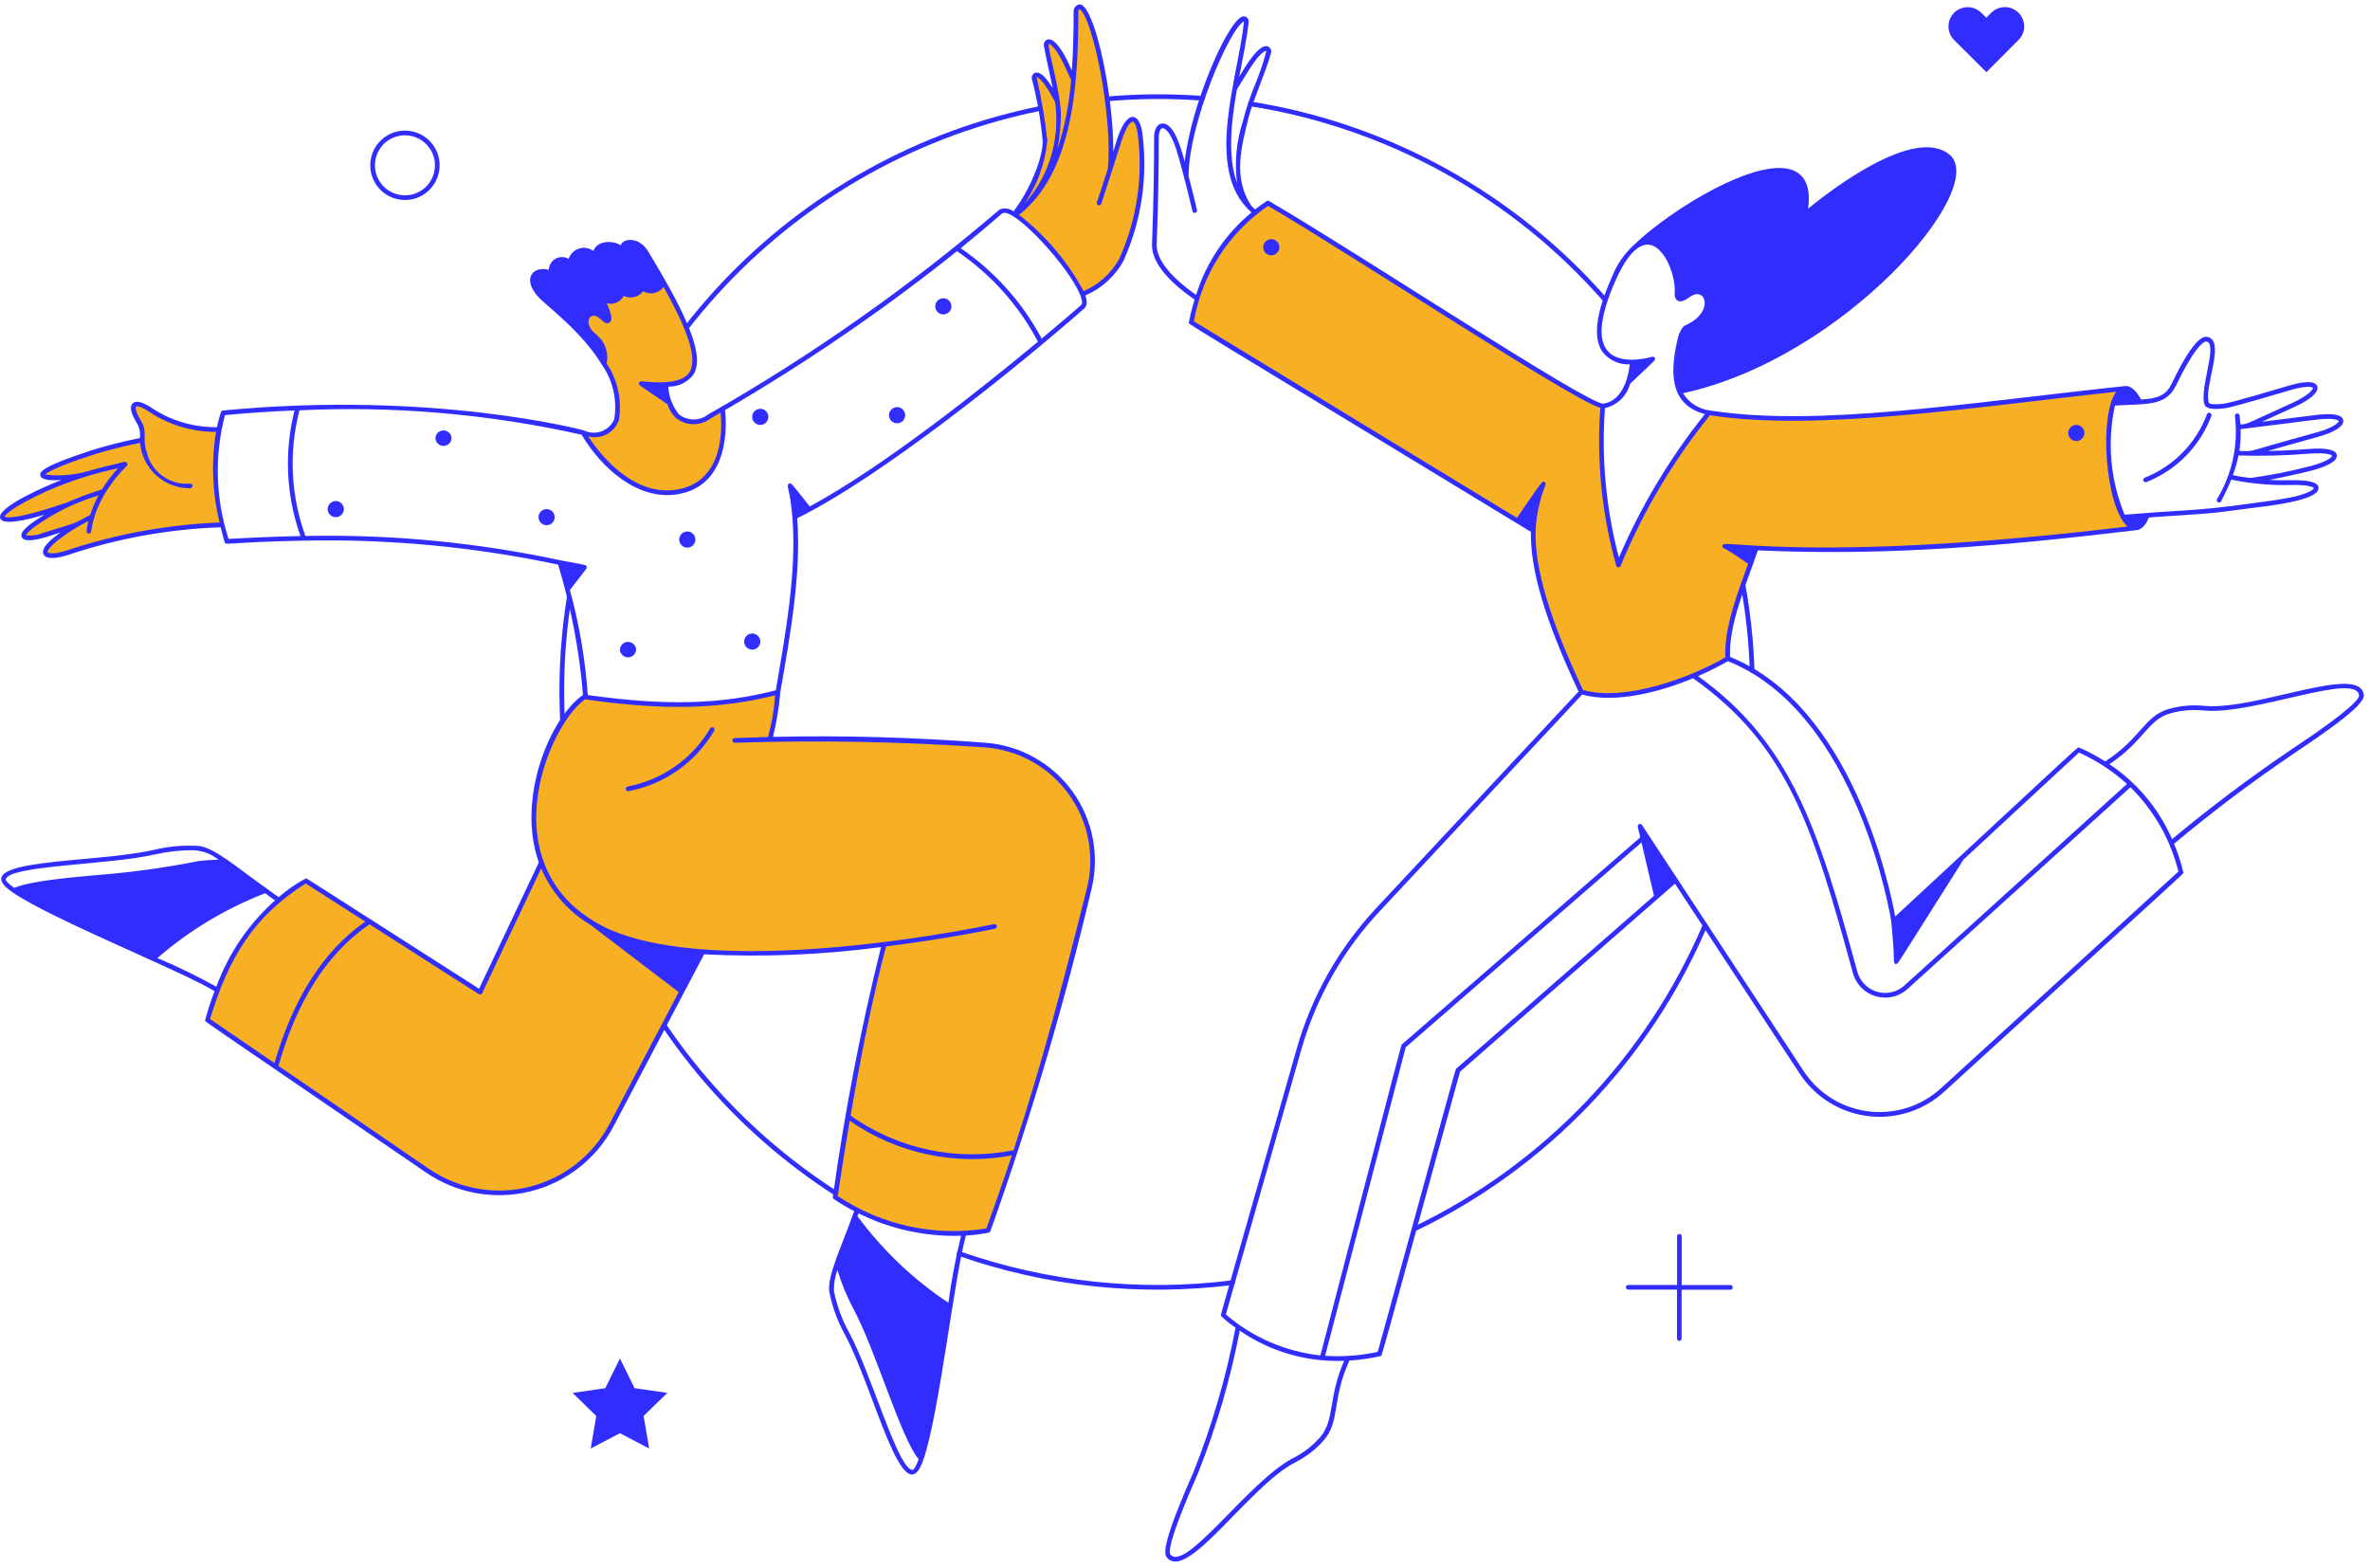<svg width="381" height="252" viewBox="0 0 381 252" fill="none" xmlns="http://www.w3.org/2000/svg">
<g clip-path="url(#clip0_412_2)">
<path d="M154.066 201.882C153.972 201.849 153.895 201.78 153.852 201.69C153.809 201.6 153.803 201.496 153.836 201.402C153.869 201.308 153.938 201.231 154.028 201.188C154.118 201.144 154.222 201.139 154.316 201.172C168.352 206.086 183.335 207.678 198.09 205.822C198.188 205.811 198.286 205.84 198.364 205.901C198.441 205.962 198.492 206.051 198.504 206.149C198.516 206.247 198.49 206.345 198.43 206.424C198.37 206.502 198.282 206.554 198.184 206.568C183.314 208.438 168.212 206.834 154.066 201.882Z" fill="#312DFF"/>
<path d="M227.2 197.238C248.113 187.219 264.664 169.93 273.76 148.6C273.799 148.508 273.873 148.436 273.966 148.399C274.059 148.361 274.162 148.363 274.254 148.402C274.346 148.441 274.418 148.515 274.455 148.608C274.493 148.701 274.491 148.804 274.452 148.896C265.285 170.394 248.605 187.82 227.528 197.918C227.438 197.961 227.334 197.967 227.24 197.934C227.145 197.901 227.068 197.832 227.024 197.742C226.981 197.652 226.975 197.548 227.008 197.453C227.041 197.359 227.11 197.281 227.2 197.238Z" fill="#312DFF"/>
<path d="M281.686 108.152C281.587 108.153 281.492 108.115 281.421 108.047C281.349 107.979 281.307 107.887 281.302 107.788C280.86 94.594 277.653 81.639 271.888 69.762C271.866 69.718 271.854 69.669 271.851 69.62C271.848 69.57 271.855 69.521 271.871 69.474C271.888 69.428 271.913 69.385 271.946 69.348C271.979 69.311 272.018 69.281 272.063 69.259C272.153 69.216 272.256 69.21 272.351 69.242C272.397 69.259 272.44 69.284 272.477 69.317C272.514 69.35 272.544 69.389 272.566 69.434C278.376 81.405 281.609 94.463 282.054 107.762C282.057 107.862 282.019 107.96 281.95 108.033C281.881 108.106 281.786 108.149 281.686 108.152Z" fill="#312DFF"/>
<path d="M257.788 48.47C243.1 31.677 222.988 20.566 200.954 17.07C200.855 17.054 200.767 17 200.708 16.92C200.649 16.839 200.625 16.738 200.64 16.64C200.655 16.541 200.709 16.453 200.79 16.394C200.871 16.335 200.971 16.31 201.07 16.326C223.281 19.852 243.551 31.056 258.354 47.986C258.403 48.062 258.422 48.154 258.409 48.243C258.396 48.333 258.35 48.415 258.281 48.474C258.213 48.533 258.125 48.565 258.034 48.564C257.943 48.563 257.856 48.53 257.788 48.47Z" fill="#312DFF"/>
<path d="M97.662 73.4C105.603 54.993 119.082 39.519 136.225 29.129C153.369 18.738 173.324 13.949 193.316 15.426C193.415 15.434 193.508 15.481 193.573 15.556C193.637 15.632 193.67 15.731 193.662 15.83C193.654 15.93 193.607 16.022 193.532 16.087C193.456 16.152 193.357 16.184 193.258 16.176C173.423 14.715 153.627 19.469 136.618 29.777C119.61 40.086 106.236 55.437 98.354 73.696C98.315 73.788 98.241 73.86 98.148 73.897C98.055 73.934 97.952 73.933 97.86 73.894C97.768 73.855 97.696 73.781 97.659 73.688C97.621 73.595 97.623 73.492 97.662 73.4Z" fill="#312DFF"/>
<path d="M134.236 192.2C118.482 182.087 106.015 167.603 98.359 150.518C90.704 133.434 88.192 114.489 91.13 96C91.146 95.901 91.201 95.813 91.281 95.754C91.362 95.696 91.463 95.672 91.562 95.688C91.661 95.704 91.749 95.758 91.808 95.839C91.866 95.92 91.89 96.021 91.874 96.12C88.96 114.463 91.453 133.258 99.049 150.206C106.644 167.155 119.013 181.524 134.644 191.556C134.73 191.61 134.79 191.696 134.812 191.794C134.834 191.893 134.816 191.997 134.762 192.082C134.708 192.167 134.622 192.228 134.524 192.25C134.425 192.272 134.322 192.254 134.236 192.2Z" fill="#312DFF"/>
<path d="M343.318 84.856C320.47 87.636 299.546 89.294 277.286 87.808C278.744 88.6 280.148 89.489 281.486 90.47C279.736 95.336 277.434 101.14 277.752 105.87C270.206 110.224 260.314 113.042 254.228 111.23C247.99 98.006 246.344 90.444 246.488 85.29C246.578 82.721 247.123 80.189 248.098 77.81L243.96 83.752L191.502 51.83C192.147 47.963 193.573 44.268 195.693 40.97C197.812 37.672 200.581 34.84 203.83 32.646C218.82 41.4 254.388 65 257.664 65.264C257 73.867 257.851 82.521 260.178 90.83C263.822 82.009 268.723 73.762 274.728 66.344C292.296 69.082 316.766 65.09 341.65 62.434C338.224 62.71 338.01 77.246 341.34 83.134C341.956 84.226 342.64 84.856 343.318 84.856Z" fill="#F7AF24"/>
<path d="M158.4 119.782C146.867 118.888 135.296 118.577 123.732 118.85C124.449 116.386 124.878 113.848 125.01 111.286C115.5 113.75 106.322 113.794 94.122 112.064C94.122 112.008 94.122 111.956 94.122 111.902C88.444 115.642 83.42 128.302 87.082 138.54L77.178 159.492L49.13 141.578C40.674 146.876 36.42 153.6 33.33 163.968L68.708 188.2C71.082 189.826 73.774 190.932 76.606 191.445C79.438 191.958 82.347 191.866 85.141 191.175C87.935 190.485 90.551 189.211 92.818 187.437C95.085 185.664 96.951 183.431 98.294 180.886L109.61 159.396L96.21 148.978C107.476 155.098 129.344 153.402 142.144 151.818C138.785 165.211 136.156 178.777 134.268 192.456C141.481 197.322 150.285 199.239 158.868 197.812C165.275 179.833 170.692 161.516 175.092 142.944C175.756 140.306 175.835 137.556 175.324 134.884C174.814 132.213 173.725 129.686 172.135 127.479C170.545 125.273 168.492 123.441 166.119 122.111C163.747 120.781 161.112 119.986 158.4 119.782Z" fill="#F7AF24"/>
<path d="M180.302 41.7C178.916 44.239 176.692 46.218 174.01 47.3C171.389 42.23 167.632 37.834 163.03 34.458C165.644 31.266 168.112 25.562 168 22.6C167.703 19.243 167.123 15.917 166.268 12.658C166.116 11.94 167.068 11.044 169.3 15.02C169.472 15.33 169.624 15.62 169.992 16.284C169.57 13.36 168.58 9.628 168.202 7.334C168.078 6.564 169.142 5.66 171.302 10.01C171.594 10.586 171.936 11.41 172.592 12.81C172.956 8.77 172.97 4.89 172.98 1.714C172.98 1.386 173.47 0.93 173.744 1.114C176.128 2.652 179.316 18.888 178.472 27.228C178.926 25.828 179.394 24.334 179.794 23C181.17 18.4 182.73 18.142 183.234 21.16C184.224 28.146 183.207 35.27 180.302 41.7Z" fill="#F7AF24"/>
<path d="M108.954 79.064C99.9 80.616 93.742 69.55 93.742 69.55C94.229 69.786 94.759 69.919 95.299 69.942C95.84 69.964 96.379 69.874 96.883 69.679C97.388 69.484 97.846 69.187 98.231 68.806C98.615 68.426 98.917 67.97 99.118 67.468C99.633 64.322 98.916 61.099 97.118 58.468C97.31 57.711 97.29 56.915 97.061 56.168C96.832 55.422 96.403 54.752 95.82 54.232C92.694 51.902 94.82 49.078 96.8 51.012C98.554 52.726 98 50.212 96.742 47.994C97.002 48.215 97.314 48.368 97.649 48.439C97.983 48.509 98.33 48.495 98.658 48.397C98.986 48.298 99.283 48.12 99.524 47.878C99.765 47.635 99.942 47.336 100.038 47.008C100.284 47.201 100.571 47.338 100.876 47.407C101.182 47.477 101.499 47.478 101.805 47.41C102.111 47.343 102.398 47.209 102.646 47.017C102.893 46.825 103.096 46.581 103.238 46.302C104.638 47.27 106.504 46.666 106.598 45.2C114.764 59.576 112.744 62.672 103.102 61.662L107.636 64.748C107.863 65.55 108.294 66.279 108.886 66.866C109.619 67.462 110.532 67.792 111.477 67.801C112.422 67.81 113.342 67.498 114.086 66.916L116.15 65.716C116.15 65.716 118 77.512 108.954 79.064Z" fill="#F7AF24"/>
<path d="M35.18 69.042C31.171 69.135 27.232 67.975 23.914 65.722C21.278 64.108 20.714 65.21 22.348 67.876C22.828 68.749 23.007 69.757 22.856 70.742C20.206 71.263 17.583 71.919 15 72.708C0.704 77.308 8.752 77.26 13.246 76.398C11.239 77.009 9.274 77.75 7.362 78.614C-3.016 83.342 -1.688 85.45 10.362 81.306C8.813 82.119 7.312 83.022 5.868 84.01C2.372 86.39 3.69 87.046 7.166 85.98C8.926 85.444 10.892 84.836 12.33 84.36C11.341 84.92 10.392 85.546 9.488 86.234C5.536 89.22 7.43 89.984 11 88.8C19.22 86.068 30.522 84.118 35.778 84.4C34.472 79.384 34.268 74.144 35.18 69.042Z" fill="#F7AF24"/>
<path d="M319.33 11.6L314.146 6.44C313.858 6.153 313.629 5.813 313.473 5.438C313.316 5.062 313.236 4.66 313.235 4.254C313.234 3.848 313.313 3.445 313.467 3.069C313.622 2.694 313.849 2.352 314.136 2.064C314.423 1.776 314.763 1.547 315.138 1.391C315.513 1.234 315.915 1.154 316.322 1.153C316.728 1.152 317.131 1.231 317.507 1.385C317.882 1.54 318.224 1.767 318.512 2.054L319.312 2.854L320.112 2.054C320.399 1.766 320.739 1.537 321.114 1.381C321.489 1.224 321.892 1.144 322.298 1.143C322.704 1.142 323.107 1.221 323.483 1.375C323.858 1.53 324.2 1.757 324.488 2.044C324.776 2.331 325.005 2.671 325.161 3.046C325.317 3.421 325.398 3.823 325.399 4.23C325.4 4.636 325.321 5.039 325.166 5.414C325.012 5.79 324.785 6.132 324.498 6.42L319.33 11.6Z" fill="#312DFF"/>
<path d="M65.086 32.154C64.19 32.152 63.307 31.933 62.513 31.518C61.719 31.102 61.037 30.501 60.524 29.766C60.011 29.031 59.683 28.183 59.568 27.294C59.452 26.405 59.552 25.502 59.86 24.66C60.167 23.818 60.673 23.062 61.334 22.457C61.996 21.852 62.793 21.415 63.659 21.184C64.525 20.952 65.433 20.932 66.309 21.126C67.184 21.32 67.999 21.722 68.686 22.298C69.561 23.036 70.189 24.026 70.483 25.132C70.777 26.239 70.724 27.409 70.332 28.485C69.939 29.56 69.225 30.489 68.287 31.145C67.348 31.802 66.231 32.154 65.086 32.154ZM61.4 23.47C60.89 24.078 60.537 24.803 60.374 25.58C60.21 26.357 60.241 27.162 60.463 27.925C60.685 28.687 61.092 29.383 61.648 29.95C62.203 30.518 62.89 30.939 63.647 31.178C64.404 31.417 65.209 31.465 65.989 31.319C66.769 31.172 67.501 30.836 68.121 30.338C68.74 29.841 69.227 29.199 69.539 28.469C69.85 27.739 69.977 26.943 69.908 26.152C69.822 25.202 69.457 24.299 68.859 23.557C68.261 22.814 67.457 22.265 66.547 21.978C65.638 21.691 64.664 21.68 63.748 21.946C62.832 22.211 62.015 22.741 61.4 23.47Z" fill="#312DFF"/>
<path d="M278.188 206.586H270.348V198.736C270.348 198.638 270.309 198.544 270.24 198.474C270.17 198.405 270.076 198.366 269.978 198.366C269.88 198.366 269.786 198.405 269.716 198.474C269.647 198.544 269.608 198.638 269.608 198.736V206.576H261.754C261.656 206.576 261.562 206.615 261.492 206.684C261.423 206.754 261.384 206.848 261.384 206.946C261.384 207.044 261.423 207.138 261.492 207.208C261.562 207.277 261.656 207.316 261.754 207.316H269.594V215.168C269.59 215.219 269.597 215.27 269.614 215.318C269.631 215.367 269.658 215.411 269.693 215.448C269.727 215.486 269.77 215.516 269.816 215.536C269.863 215.557 269.914 215.567 269.965 215.567C270.016 215.567 270.067 215.557 270.114 215.536C270.161 215.516 270.203 215.486 270.238 215.448C270.272 215.411 270.299 215.367 270.316 215.318C270.333 215.27 270.34 215.219 270.336 215.168V207.33H278.188C278.237 207.33 278.285 207.32 278.33 207.302C278.376 207.283 278.417 207.256 278.451 207.221C278.486 207.186 278.513 207.145 278.532 207.1C278.55 207.055 278.56 207.007 278.56 206.958C278.56 206.909 278.55 206.861 278.532 206.816C278.513 206.77 278.486 206.729 278.451 206.695C278.417 206.66 278.376 206.633 278.33 206.614C278.285 206.596 278.237 206.586 278.188 206.586Z" fill="#312DFF"/>
<path d="M99.662 218.396L102.012 223.16L107.27 223.924L103.466 227.632L104.364 232.868L99.662 230.396L94.96 232.868L95.858 227.632L92.054 223.924L97.31 223.16L99.662 218.396Z" fill="#312DFF"/>
<path d="M345.072 77.494C347.456 76.549 349.615 75.115 351.411 73.284C353.207 71.454 354.599 69.267 355.498 66.866C355.533 66.772 355.529 66.668 355.488 66.578C355.447 66.487 355.371 66.416 355.277 66.381C355.183 66.346 355.08 66.349 354.989 66.391C354.898 66.432 354.827 66.508 354.792 66.602C353.926 68.908 352.587 71.007 350.86 72.764C349.133 74.521 347.057 75.897 344.766 76.802C344.721 76.822 344.68 76.851 344.645 76.887C344.611 76.923 344.584 76.965 344.566 77.011C344.53 77.105 344.533 77.209 344.573 77.301C344.614 77.393 344.689 77.465 344.783 77.501C344.876 77.537 344.98 77.534 345.072 77.494Z" fill="#312DFF"/>
<path d="M380 111.71C379.38 106.61 362.834 114.192 354.47 113.482C352.478 113.266 350.463 113.444 348.54 114.004C344.664 115.204 344.14 118.734 338.428 122.404C337.093 121.56 335.699 120.814 334.256 120.172C333.888 120.124 335.306 118.972 304.674 147.336C303.788 142.482 297.724 113.486 278.122 105.608C277.862 100.276 280.908 93.522 282.586 88.48C303.694 89.428 322.764 87.696 343.416 85.228C344.402 85.192 345.078 84.118 345.458 83.188C355.412 82.48 354.49 82.7 361.438 81.74C363.894 81.402 372.964 80.564 372.728 78.386C372.632 77.516 371.086 77.118 368.128 77.206C366.972 77.24 365.86 77.206 364.826 77.152C367.662 76.61 371.318 75.724 371.376 75.71C372.736 75.372 375.874 74.442 375.664 73.152C375.52 72.28 373.952 71.952 371.006 72.186C368.52 72.386 366.322 72.47 364.552 72.504C366.692 71.89 369.806 71.004 372.552 70.252C375.338 69.49 376.888 68.472 376.696 67.534C376.46 66.384 373.984 66.478 371.948 66.758C371.486 66.822 367.016 67.38 363.636 67.8L368.848 65.424C371.482 64.224 372.848 62.98 372.512 62.084C372.098 60.986 369.668 61.47 367.712 62.068C366.85 62.332 358.912 64.692 357.672 64.868C355.832 65.14 355.136 64.904 355.088 64.744C354.266 62.144 357.736 55.078 355.014 54.198C354.514 54.04 352.998 53.558 349.108 61.708C348.194 63.622 346.724 64.082 344.19 64.226C343.638 63.17 342.72 61.916 341.542 62.07C315.342 64.87 292.1 68.684 274.802 65.976C273.934 65.857 273.103 65.548 272.368 65.07C271.634 64.592 271.014 63.957 270.554 63.212C296.474 57.626 319.894 30.23 313.4 24.856C307.738 20.176 294.126 30.708 290.66 33.544C291.082 30.532 290.422 28.53 288.69 27.586C283.238 24.61 268.49 33.706 262.578 39.462C261.044 40.881 259.857 42.634 259.11 44.586C256.588 50.208 256.066 54.21 257.556 56.484C258.067 57.171 258.74 57.722 259.516 58.087C260.291 58.451 261.144 58.619 262 58.574C261.682 61.374 260.52 64.51 257.724 64.892C254.758 64.744 218.662 40.876 204.018 32.322C203.957 32.286 203.887 32.268 203.816 32.27C203.745 32.272 203.677 32.294 203.618 32.334C202.98 32.76 202.366 33.206 201.776 33.666C201.576 33.502 201.394 33.332 201.216 33.156C198.192 28.708 199.494 23.778 200.748 18.816C201.41 16.194 203.526 11.478 204.312 8.584C204.381 8.379 204.375 8.156 204.294 7.956C204.214 7.755 204.064 7.59 203.872 7.49C202.386 6.838 200.072 10.944 199.22 12.328C199.798 9.284 200.476 6.102 200.732 3.508C200.747 3.366 200.723 3.223 200.663 3.093C200.604 2.963 200.511 2.852 200.394 2.77C200.276 2.688 200.14 2.639 199.997 2.629C199.855 2.618 199.712 2.645 199.584 2.708C197.062 4 191.4 17.22 190.458 26C189.924 24.082 188.748 19.566 186.746 19.866C186 19.976 185.546 20.804 185.536 22.082C185.52 27.346 185.468 31.964 185.196 39.258C185.07 42.612 188.796 45.924 192.042 48.164C191.674 49.361 191.369 50.576 191.128 51.804C191.102 52.204 187.428 49.792 246.106 85.502C245.996 91.656 248.434 99.83 253.768 111.172L221.18 146.052C215.233 152.426 210.883 160.12 208.488 168.502C195.832 212.934 196.228 211.248 196.288 211.54C197.009 212.242 197.793 212.878 198.628 213.44C197.116 221.37 194.852 229.139 191.866 236.64C187.066 247.51 187.01 249.684 187.584 250.38C190.858 254.35 200.686 239.048 208.134 235.132C209.928 234.241 211.53 233.006 212.848 231.498C215.474 228.378 214.084 224.916 216.934 218.724C218.617 218.616 220.289 218.375 221.934 218.002C222.22 217.872 221.288 220.902 234.716 172.278L269.264 142.06L289.324 172.604C290.545 174.463 292.155 176.034 294.042 177.21C295.93 178.386 298.05 179.139 300.257 179.416C302.463 179.693 304.704 179.488 306.823 178.815C308.943 178.142 310.891 177.017 312.534 175.518C352.462 139.068 350.97 140.548 351.002 140.276C350.627 138.694 350.126 137.144 349.504 135.642C355.74 130.422 362.243 125.531 368.986 120.986C378.876 114.4 380.098 112.6 380 111.71ZM304.04 148.138C304.394 152.024 304.456 153.314 304.44 153.8C304.418 155.334 304.868 155.152 305.276 154.556C305.95 153.576 308.05 150.174 315.654 138.178L334.222 120.978C337.037 122.253 339.638 123.956 341.932 126.028L306.146 158.428C305.56 158.957 304.847 159.328 304.077 159.504C303.307 159.68 302.505 159.656 301.746 159.434C300.988 159.212 300.3 158.799 299.746 158.236C299.192 157.672 298.792 156.976 298.584 156.214C292.298 133.162 287.974 119.484 272.984 108.692C274.624 107.975 276.226 107.174 277.784 106.292C298.736 114.662 304 147.8 304.04 148.138ZM371.064 72.938C374.518 72.668 374.92 73.274 374.92 73.274C374.92 73.474 374.036 74.274 371.194 74.982C368.109 75.786 364.979 76.404 361.82 76.832C360.856 76.743 359.899 76.593 358.954 76.382C359.338 75.355 359.64 74.299 359.856 73.224C363.594 73.34 367.337 73.243 371.064 72.934V72.938ZM372.064 67.506C375.176 67.076 375.95 67.57 375.972 67.686C376.01 67.864 375.236 68.744 372.372 69.528C360.372 72.81 362.572 72.586 360 72.478C360.174 71.324 360.241 70.156 360.2 68.99C361.734 68.8 371.94 67.518 372.056 67.502L372.064 67.506ZM349.792 62.034C352.454 56.456 354.148 54.712 354.792 54.918C356.49 55.464 353.592 62.478 354.378 64.97C354.462 65.242 354.718 66.07 357.79 65.614C359.19 65.414 367.854 62.814 367.938 62.79C370.938 61.878 371.786 62.242 371.826 62.35C371.89 62.522 371.264 63.51 368.556 64.75C360.088 68.6 361.542 68.076 360.172 68.244C360.14 67.772 360.096 67.288 360.032 66.788C360.018 66.69 359.966 66.602 359.888 66.542C359.809 66.482 359.711 66.456 359.613 66.468C359.515 66.48 359.426 66.531 359.365 66.608C359.304 66.686 359.275 66.784 359.286 66.882C359.85 71.53 358.835 76.233 356.404 80.234C356.358 80.323 356.349 80.426 356.379 80.521C356.41 80.616 356.476 80.695 356.565 80.741C356.654 80.787 356.757 80.796 356.852 80.765C356.947 80.735 357.026 80.668 357.072 80.58C357.694 79.38 358.238 78.232 358.692 77.1C361.805 77.751 364.982 78.042 368.162 77.968C371.082 77.884 371.922 78.322 371.984 78.474C371.96 78.686 370.972 79.448 367.984 80.014C365.514 80.48 364.688 80.542 361.334 81.004C352.534 82.22 350.914 81.938 341.558 82.75C339.257 77.197 338.713 71.072 340 65.2C344.716 64.886 348.158 65.428 349.784 62.03L349.792 62.034ZM262.06 61.698C264.688 59.198 265.592 58.352 265.904 58.022C266.248 57.66 266.058 57.346 265.6 57.352C264.565 57.645 263.497 57.806 262.422 57.83C255.572 57.864 256.986 51.17 259.8 44.894C261.01 42.188 263.338 38.212 265.964 39.624C268.026 40.736 269.43 44.714 269.216 47.268C269.19 47.481 269.225 47.698 269.317 47.892C269.409 48.087 269.553 48.252 269.734 48.368C270.176 48.578 270.768 48.384 271.716 47.71C274.218 45.92 275.716 50.24 270.844 52.342C270.386 52.542 269.886 53.73 269.824 53.988C268.378 59.788 268.328 65.014 274.076 66.574C268.45 73.603 263.801 81.362 260.256 89.638C258.182 81.805 257.424 73.682 258.012 65.6C258.978 65.38 259.865 64.9 260.577 64.211C261.29 63.523 261.8 62.652 262.052 61.694L262.06 61.698ZM200.922 11.038C202.804 8.038 203.582 8.184 203.582 8.184C203.126 9.97 202.541 11.721 201.832 13.422C201.024 15.361 200.355 17.355 199.832 19.39C198.778 22.612 198.448 26.026 198.864 29.39C197.312 25.138 197.924 19.59 198.848 14.36C199 14.21 198.778 14.43 200.914 11.034L200.922 11.038ZM185.948 39.284C186.218 32.048 186.272 27.416 186.288 22.084C186.288 21.126 186.588 20.648 186.854 20.608C187.306 20.548 188.29 21.408 189.116 24.088C190.358 28.112 191.68 33.888 191.692 33.938C191.714 34.035 191.774 34.12 191.859 34.173C191.943 34.226 192.046 34.243 192.143 34.221C192.24 34.199 192.325 34.139 192.378 34.054C192.431 33.969 192.448 33.867 192.426 33.77C192.426 33.732 191.826 31.17 191.076 28.282C191.098 19.894 197.676 4.52 199.986 3.434C199.106 12.36 193.418 27.392 201.186 34.146C196.998 37.613 193.906 42.221 192.284 47.41C189.686 45.6 185.834 42.368 185.948 39.284ZM246.862 85.302C246.984 82.77 247.525 80.275 248.462 77.92C248.484 77.848 248.484 77.772 248.461 77.7C248.439 77.629 248.395 77.566 248.336 77.52C247.902 77.16 247.892 77.462 243.858 83.25L191.93 51.65C192.576 47.917 193.963 44.352 196.01 41.164C198.058 37.977 200.724 35.233 203.85 33.094C217.918 41.334 252.45 64.136 257.266 65.564C256.65 74.104 257.514 82.686 259.82 90.932C259.842 91.008 259.887 91.075 259.948 91.123C260.01 91.172 260.086 91.201 260.164 91.205C260.243 91.209 260.321 91.188 260.387 91.145C260.453 91.103 260.505 91.041 260.534 90.968C264.126 82.246 268.963 74.09 274.892 66.754C292.092 69.436 317.86 65.384 340.196 62.974C337.438 66.708 338.368 81.276 342.006 84.642C298.368 89.892 280.606 87.442 277.266 87.442C277.171 87.44 277.079 87.474 277.009 87.537C276.939 87.601 276.895 87.688 276.887 87.783C276.879 87.877 276.908 87.971 276.966 88.045C277.025 88.119 277.11 88.168 277.204 88.182C277.65 88.318 280.684 90.382 281.036 90.626C279.396 95.156 277.13 100.946 277.368 105.676C271.406 109.114 261.046 112.808 254.482 110.92C249.112 99.51 246.692 91.37 246.862 85.302ZM212.262 231.002C211.007 232.437 209.481 233.611 207.772 234.456C200.772 238.14 190.582 252.832 188.154 249.892C187.894 249.576 187.802 247.692 192.544 236.934C195.527 229.494 197.788 221.784 199.298 213.912C204.22 217.301 210.109 219.003 216.08 218.76C213.508 224.584 214.6 228.23 212.264 231L212.262 231.002ZM234.128 171.776C233.928 171.952 234.494 170.216 221.486 217.322C218.71 217.929 215.862 218.143 213.026 217.958L225.98 168.358L263.88 135.438L265.898 144L234.128 171.776ZM289.946 172.176L263.966 132.628C263.917 132.554 263.844 132.5 263.76 132.475C263.676 132.45 263.585 132.455 263.504 132.49C263.423 132.525 263.357 132.587 263.317 132.665C263.277 132.744 263.266 132.834 263.286 132.92L263.686 134.61L225.4 167.87C225.2 168.044 225.78 166.15 212.266 217.894C206.65 217.287 201.35 214.99 197.066 211.308L209.206 168.708C211.57 160.441 215.861 152.852 221.728 146.566L254.34 111.656C259.74 113.15 266.976 111.2 272.178 109.038C287.292 119.742 291.39 132.668 297.866 156.412C298.107 157.299 298.573 158.11 299.217 158.767C299.861 159.423 300.663 159.903 301.546 160.161C302.429 160.419 303.364 160.446 304.26 160.239C305.156 160.033 305.985 159.6 306.666 158.982L342.492 126.55C346.258 130.274 348.926 134.963 350.202 140.104L312.022 174.952C310.46 176.378 308.607 177.448 306.591 178.088C304.575 178.728 302.444 178.923 300.345 178.66C298.247 178.396 296.23 177.68 294.435 176.562C292.64 175.443 291.109 173.948 289.948 172.18L289.946 172.176ZM368.562 120.346C361.862 124.868 355.393 129.725 349.182 134.898C347.049 129.998 343.551 125.815 339.106 122.848C344.622 119.204 345.204 115.824 348.754 114.718C350.585 114.187 352.503 114.02 354.398 114.228C362.398 114.914 378.784 107.982 379.242 111.796C379.294 112.2 378.35 113.85 368.564 120.35L368.562 120.346Z" fill="#312DFF"/>
<path d="M183.6 21.102C183.092 18.084 181.068 17.396 179.422 22.902C179.282 23.374 179.13 23.868 178.976 24.37C179.01 15.698 176.314 2.34 173.942 0.81C173.394 0.45 172.596 1.116 172.596 1.728C172.596 4.868 172.54 8.128 172.31 11.328L171.63 9.852C170.36 7.292 169.23 6.084 168.37 6.362C168.169 6.441 168.003 6.59 167.903 6.781C167.803 6.973 167.775 7.194 167.824 7.404C168.084 8.986 168.802 11.982 169.236 14.186C168.074 12.268 167.112 11.438 166.374 11.716C166.184 11.802 166.03 11.953 165.942 12.143C165.854 12.332 165.837 12.547 165.894 12.748C166.742 15.986 167.318 19.29 167.616 22.624C167.718 25.324 165.466 30.746 162.928 33.976C162.614 33.739 162.244 33.587 161.855 33.533C161.465 33.48 161.068 33.528 160.702 33.672C146.169 46.12 130.482 57.152 113.854 66.62C113.177 67.151 112.339 67.437 111.479 67.431C110.618 67.424 109.785 67.126 109.116 66.584C108.113 65.315 107.525 63.768 107.434 62.154C108.2 62.173 108.96 62.014 109.654 61.69C110.348 61.366 110.957 60.885 111.434 60.286C112.99 57.908 111.634 53.344 106.908 45.018C106.068 43.534 105.128 41.946 104.118 40.298C102.836 38.204 100.292 38.138 99.784 39.418C98.226 38.486 95.818 38.832 95.412 40.354C95.084 40.107 94.702 39.943 94.298 39.874C93.894 39.804 93.479 39.833 93.087 39.956C92.696 40.08 92.34 40.294 92.049 40.583C91.757 40.872 91.539 41.226 91.412 41.616C91.095 41.43 90.736 41.33 90.369 41.325C90.002 41.32 89.64 41.411 89.319 41.588C88.997 41.765 88.728 42.023 88.536 42.336C88.344 42.649 88.238 43.007 88.226 43.374C85.61 42.674 83.752 44.936 86.786 47.992C88.084 49.304 93.66 53.482 96.786 58.666C98.543 61.211 99.246 64.338 98.748 67.39C98.557 67.838 98.276 68.243 97.923 68.579C97.569 68.915 97.151 69.176 96.693 69.344C96.236 69.513 95.749 69.586 95.262 69.559C94.775 69.533 94.299 69.407 93.862 69.19C93.662 69.122 69.662 62.744 35.838 65.99C35.765 65.998 35.696 66.027 35.639 66.073C35.582 66.119 35.539 66.18 35.516 66.25C35.26 67.05 35.042 67.868 34.87 68.672C31.03 68.717 27.27 67.571 24.108 65.392C22.708 64.542 21.806 64.364 21.322 64.844C20.8 65.366 21.038 66.444 22.026 68.064C22.446 68.776 22.605 69.612 22.476 70.428C19.911 70.933 17.374 71.571 14.876 72.34C6.134 75.17 6.366 76 6.504 76.502C6.704 77.196 8.242 77.276 9.876 77.158C8.032 77.86 -0.684 81.524 0.046 83.338C0.59 84.692 5.75 83.152 7.152 82.738C6.656 83.044 6.152 83.364 5.662 83.704C3.862 84.922 3.208 85.744 3.508 86.37C4.122 87.64 8.206 86.068 9.736 85.588C8.7 86.34 6.418 88.026 7 89.14C7.55 90.188 10 89.526 11.116 89.154C18.985 86.531 27.189 85.053 35.478 84.764C35.666 85.544 35.873 86.333 36.098 87.132C36.272 87.748 36.47 87.154 48.746 86.912C48.804 86.928 48.864 86.928 48.922 86.912C62.625 86.626 76.315 87.92 89.722 90.768C91.804 97.586 93.145 104.608 93.722 111.714C88.364 115.452 83 128.456 86.622 138.642L77.02 158.946C48 140.4 49.4 141.26 49.2 141.2C47.627 142.029 46.158 143.041 44.822 144.214C44.09 143.786 43.746 143.444 42.896 142.854C38.65 139.912 34.772 136.438 32.118 136.01C29.663 135.832 27.195 136.034 24.802 136.61C15.042 138.868 -6.16 137.9 2.052 143.474C8.504 147.858 28.816 155.932 34.5 159.332C33.899 160.876 33.389 162.454 32.97 164.058C33.044 164.334 31.652 163.27 68.506 188.504C70.925 190.158 73.665 191.283 76.549 191.804C79.433 192.325 82.394 192.231 85.238 191.528C88.083 190.825 90.747 189.529 93.056 187.724C95.365 185.92 97.266 183.648 98.636 181.058L113.188 153.418C122.686 153.896 132.207 153.506 141.634 152.252C138.345 165.489 135.759 178.89 133.886 192.4C133.876 192.47 133.886 192.542 133.914 192.606C133.943 192.671 133.989 192.726 134.048 192.766C135.106 193.479 136.204 194.131 137.336 194.72C137.238 194.962 137.136 195.18 137.048 195.426C135.248 200.498 133.018 205.004 133.304 207.626C133.779 210.041 134.624 212.367 135.81 214.524C140.578 223.348 145.246 244.054 148.454 234.642C151.006 227.166 153.402 205.33 155.28 198.624C156.503 198.548 157.721 198.397 158.926 198.172C158.99 198.16 159.05 198.132 159.1 198.09C159.15 198.048 159.188 197.993 159.21 197.932C165.629 179.943 171.048 161.613 175.444 143.026C176.119 140.338 176.199 137.535 175.679 134.813C175.159 132.091 174.051 129.515 172.432 127.266C170.813 125.016 168.722 123.147 166.306 121.789C163.89 120.431 161.207 119.617 158.444 119.404C146.926 118.522 135.43 118.204 124.264 118.46C124.841 116.12 125.231 113.738 125.43 111.336C126.978 102.426 128.852 92.206 128.156 83.312C141.778 76.6 163.532 59.046 174.358 49.544C174.758 49.132 174.804 48.458 174.48 47.492C177.116 46.371 179.291 44.385 180.644 41.86C183.56 35.356 184.584 28.162 183.6 21.102ZM168.6 7.074C168.6 7.074 169.382 7.01 170.952 10.17L172.186 12.854C171.904 16.663 171.16 20.424 169.97 24.054C170.306 22.339 170.5 20.6 170.55 18.854C170.69 15.27 168.308 7.574 168.6 7.074ZM168.368 22.588C167.995 19.165 167.418 15.768 166.642 12.414C166.726 12.414 167.452 12.506 168.962 15.214L169.622 16.414C169.75 17.207 169.809 18.01 169.798 18.814C169.94 23.929 168.125 28.905 164.722 32.726C166.768 29.705 168.024 26.219 168.376 22.588H168.368ZM99.486 67.546C100.021 64.369 99.319 61.107 97.524 58.432C97.697 57.625 97.654 56.787 97.399 56.002C97.144 55.217 96.686 54.513 96.072 53.962C95.722 53.682 94.542 52.784 94.602 51.664C94.658 50.77 95.514 50.372 96.444 51.204C96.73 51.46 97.3 52.078 97.816 51.94C98.798 51.678 97.968 49.658 97.538 48.74C98.058 48.89 98.615 48.855 99.112 48.639C99.609 48.423 100.015 48.041 100.26 47.558C100.783 47.819 101.382 47.889 101.951 47.756C102.521 47.623 103.026 47.295 103.38 46.83C103.919 47.138 104.553 47.237 105.161 47.108C105.768 46.979 106.308 46.632 106.676 46.132C110.85 53.604 112.124 57.856 110.808 59.87C109.526 61.826 105.534 61.54 103.128 61.288C103.055 61.28 102.981 61.293 102.916 61.326C102.85 61.36 102.796 61.411 102.76 61.475C102.723 61.539 102.706 61.612 102.711 61.685C102.716 61.759 102.742 61.829 102.786 61.888C102.86 61.982 107.21 64.928 107.308 64.996C107.553 65.819 108.008 66.564 108.628 67.158C109.42 67.809 110.409 68.172 111.434 68.188C112.458 68.204 113.458 67.872 114.27 67.246L115.842 66.332C116.086 68.656 116.472 77.39 108.896 78.694C101.606 79.946 96.152 72.604 94.552 70.148C95.551 70.418 96.615 70.3 97.531 69.817C98.446 69.334 99.145 68.523 99.486 67.546ZM0.75 83.084C0.768 82.786 2.018 81.462 7.518 78.956C11.197 77.341 15.034 76.109 18.966 75.282C17.998 76.328 17.137 77.466 16.394 78.682C14.51 79.26 12.661 79.948 10.856 80.74C3.33 83.378 1 83.29 0.75 83.084ZM7.062 85.622C6.16 86.014 5.172 86.167 4.194 86.066C4.194 86.066 4.214 85.596 6.086 84.322C9.065 82.261 12.354 80.687 15.828 79.66C15.294 80.656 14.849 81.696 14.498 82.77C11.666 84.248 13.178 83.756 7.062 85.622ZM10.882 88.44C8.682 89.172 7.756 88.954 7.67 88.79C7.6 88.658 7.83 87.96 9.72 86.534C11.13 85.48 12.633 84.555 14.21 83.772C14.069 84.296 13.97 84.831 13.914 85.372C13.91 85.421 13.916 85.471 13.932 85.517C13.947 85.564 13.972 85.608 14.004 85.645C14.069 85.721 14.162 85.767 14.261 85.775C14.36 85.782 14.459 85.75 14.534 85.685C14.61 85.62 14.657 85.527 14.664 85.428C14.893 83.773 15.395 82.168 16.15 80.678C16.594 79.764 17.084 78.982 16.964 79.184C17.933 77.594 19.102 76.133 20.44 74.838C20.592 74.638 20.414 74.156 19.872 74.278C18.946 74.478 15.722 75.264 13.75 75.846C11.64 76.398 9.446 76.55 7.28 76.294C7.518 76.014 8.752 75.112 15.114 73.06C17.547 72.311 20.017 71.688 22.514 71.194C22.694 73.205 23.626 75.074 25.125 76.427C26.623 77.78 28.577 78.517 30.596 78.492C30.645 78.488 30.693 78.474 30.737 78.451C30.781 78.429 30.82 78.398 30.852 78.36C30.884 78.322 30.908 78.279 30.923 78.232C30.938 78.185 30.944 78.135 30.94 78.086C30.936 78.037 30.922 77.989 30.9 77.945C30.877 77.901 30.846 77.862 30.808 77.83C30.77 77.798 30.727 77.774 30.68 77.758C30.633 77.743 30.583 77.738 30.534 77.742C28.971 77.878 27.41 77.448 26.137 76.531C24.864 75.613 23.963 74.268 23.598 72.742C22.798 70.446 23.798 69.486 22.676 67.67C21.714 66.096 21.768 65.47 21.864 65.374C21.96 65.278 22.446 65.246 23.724 66.03C26.959 68.257 30.797 69.443 34.724 69.43C33.936 74.276 34.133 79.232 35.304 84C26.995 84.325 18.774 85.82 10.882 88.44ZM36.744 86.64C34.65 80.195 34.448 73.286 36.162 66.73C40.03 66.362 43.762 66.13 47.35 65.982C45.661 72.657 45.992 79.684 48.3 86.172C44.766 86.244 40.956 86.4 36.744 86.636V86.64ZM15.544 140.68C11.628 141.04 4.944 141.586 2.3 142.734C0.864 141.734 0.916 141.38 0.916 141.38C1.37 139.082 17.49 139.076 24.97 137.346C26.823 136.929 28.713 136.705 30.612 136.678C32.25 136.634 33.849 137.175 35.124 138.204C34.059 138.217 32.995 138.289 31.938 138.42C26.521 139.501 21.044 140.254 15.536 140.676L15.544 140.68ZM25.3 154.016C30.433 149.574 36.293 146.048 42.622 143.594C43.306 144.076 43.586 144.352 44.222 144.74C39.976 148.517 36.732 153.287 34.78 158.624C31.705 156.913 28.537 155.373 25.292 154.012L25.3 154.016ZM33.772 163.816C36.702 154.106 40.684 147.388 49.136 142.028L58.72 148.15C51.982 152.896 47.196 160.35 44.12 170.896L33.772 163.816ZM97.972 180.708C96.653 183.205 94.82 185.396 92.595 187.135C90.37 188.875 87.802 190.125 85.06 190.803C82.318 191.48 79.464 191.571 76.684 191.068C73.905 190.566 71.263 189.481 68.932 187.886L44.758 171.34C47.828 160.704 52.62 153.254 59.4 148.584C78.064 160.506 76.976 159.868 77.176 159.868C77.247 159.869 77.317 159.849 77.378 159.811C77.438 159.773 77.486 159.719 77.516 159.654L87 139.6C88.6 143.39 91.372 146.568 94.91 148.668L109.11 159.488L97.972 180.708ZM146.744 236.298C144.394 236.436 140.144 220.956 136.484 214.172C135.343 212.102 134.526 209.868 134.064 207.55C134.038 206.392 134.227 205.239 134.622 204.15C135.241 206.24 136.066 208.263 137.086 210.19C140.816 217.092 144.742 231.036 147.686 234.59C147.08 236.244 146.732 236.294 146.732 236.294L146.744 236.298ZM152.472 209.438C146.816 205.685 141.862 200.967 137.838 195.5C137.89 195.364 137.964 195.194 138.02 195.06C143.133 197.598 148.794 198.835 154.5 198.66C153.631 202.213 152.95 205.809 152.46 209.434L152.472 209.438ZM158.59 197.478C150.249 198.821 141.708 196.964 134.678 192.278C135.278 188.17 135.924 184.104 136.592 180.174C140.353 182.784 144.595 184.62 149.072 185.575C153.549 186.531 158.171 186.586 162.67 185.738C161.4 189.532 160.05 193.428 158.578 197.474L158.59 197.478ZM123.476 118.478C121.681 118.521 119.89 118.579 118.102 118.652C118.053 118.653 118.004 118.664 117.959 118.684C117.913 118.703 117.873 118.732 117.838 118.768C117.804 118.803 117.777 118.845 117.76 118.891C117.742 118.937 117.733 118.987 117.734 119.036C117.735 119.085 117.746 119.134 117.766 119.179C117.786 119.224 117.814 119.265 117.85 119.299C117.885 119.334 117.927 119.36 117.973 119.378C118.02 119.396 118.069 119.405 118.118 119.404C131.546 118.968 144.988 119.219 158.39 120.154C161.045 120.358 163.623 121.139 165.944 122.443C168.265 123.747 170.274 125.542 171.83 127.702C173.385 129.863 174.451 132.337 174.951 134.952C175.451 137.567 175.374 140.26 174.726 142.842C171.004 157.622 167.616 170.642 162.938 184.908C158.422 185.812 153.769 185.785 149.265 184.828C144.76 183.872 140.497 182.006 136.738 179.346C138.574 168.666 140.592 159.016 142.448 152.146C152.402 150.9 159.89 149.31 159.964 149.294C160.062 149.273 160.147 149.215 160.201 149.131C160.256 149.047 160.275 148.946 160.254 148.848C160.233 148.75 160.175 148.665 160.091 148.611C160.007 148.556 159.906 148.537 159.808 148.558C143.898 151.822 113.14 155.958 98.124 149.482C95.89 148.48 93.825 147.14 92 145.508C89.938 143.577 88.361 141.186 87.4 138.53C83.684 128.462 89.4 115.85 94.032 112.426L94.082 112.436C106.694 114.226 115.59 114.036 124.6 111.782C124.46 114.049 124.08 116.294 123.464 118.48L123.476 118.478ZM130.18 81.416C127.136 77.634 127.228 77.51 126.78 77.79C126.354 78.19 126.98 78.404 127.38 83.12C128.116 91.904 126.242 102.028 124.722 110.972C115.776 113.26 106.98 113.484 94.488 111.734C94.091 106.026 93.129 100.372 91.616 94.854C94.446 91.176 94.302 91.408 94.33 91.254C94.343 91.156 94.317 91.057 94.258 90.978C94.092 90.778 94.184 90.85 90.098 90.076C76.629 87.19 62.87 85.876 49.098 86.16C46.741 79.679 46.407 72.635 48.14 65.96C63.367 65.235 78.623 66.555 93.5 69.882C96.68 75.242 102.556 80.556 109.016 79.444C117.568 77.972 116.76 67.692 116.556 65.926C129.593 58.336 142.055 49.8 153.842 40.386C159.311 44.089 163.782 49.084 166.86 54.928C157.896 62.384 142.078 74.98 130.18 81.416ZM173.842 49C173.762 49.068 171.316 51.214 167.458 54.432C164.354 48.611 159.89 43.625 154.446 39.9C156.738 38.041 158.967 36.17 161.132 34.286C163.034 33.286 171.912 42.966 173.66 47.436C173.966 48.216 174.028 48.8 173.842 49ZM179.962 41.542C178.693 43.897 176.661 45.751 174.2 46.8C171.621 42.044 168.091 37.871 163.828 34.54C172.828 27.426 173.334 12.526 173.35 1.74C173.35 1.656 173.518 1.484 173.534 1.452C175.734 2.868 178.91 18.968 178.094 27.168C177.182 30.008 176.346 32.474 176.334 32.512C176.302 32.606 176.309 32.71 176.354 32.799C176.398 32.889 176.476 32.957 176.571 32.989C176.666 33.021 176.769 33.014 176.859 32.969C176.948 32.925 177.016 32.846 177.048 32.752C177.06 32.716 179.746 24.458 180.146 23.128C181.002 20.268 181.786 19.552 182.1 19.564C182.266 19.564 182.64 19.94 182.86 21.244C183.819 28.147 182.815 35.181 179.962 41.54V41.542Z" fill="#312DFF"/>
<path d="M52.68 81.842C52.68 82.187 52.817 82.517 53.061 82.761C53.304 83.005 53.635 83.142 53.98 83.142C54.325 83.142 54.655 83.005 54.899 82.761C55.143 82.517 55.28 82.187 55.28 81.842C55.28 81.497 55.143 81.166 54.899 80.923C54.655 80.679 54.325 80.542 53.98 80.542C53.635 80.542 53.304 80.679 53.061 80.923C52.817 81.166 52.68 81.497 52.68 81.842Z" fill="#312DFF"/>
<path d="M70 70.44C70.013 70.775 70.155 71.091 70.397 71.323C70.638 71.555 70.96 71.685 71.295 71.685C71.63 71.685 71.952 71.555 72.193 71.323C72.435 71.091 72.577 70.775 72.59 70.44C72.577 70.105 72.435 69.789 72.193 69.557C71.952 69.325 71.63 69.195 71.295 69.195C70.96 69.195 70.638 69.325 70.397 69.557C70.155 69.789 70.013 70.105 70 70.44Z" fill="#312DFF"/>
<path d="M86.57 83.138C86.57 83.483 86.707 83.813 86.951 84.057C87.195 84.301 87.525 84.438 87.87 84.438C88.215 84.438 88.546 84.301 88.789 84.057C89.033 83.813 89.17 83.483 89.17 83.138C89.17 82.793 89.033 82.463 88.789 82.219C88.546 81.975 88.215 81.838 87.87 81.838C87.525 81.838 87.195 81.975 86.951 82.219C86.707 82.463 86.57 82.793 86.57 83.138Z" fill="#312DFF"/>
<path d="M109.186 86.736C109.186 87.081 109.323 87.411 109.567 87.655C109.811 87.899 110.141 88.036 110.486 88.036C110.831 88.036 111.161 87.899 111.405 87.655C111.649 87.411 111.786 87.081 111.786 86.736C111.786 86.391 111.649 86.06 111.405 85.817C111.161 85.573 110.831 85.436 110.486 85.436C110.141 85.436 109.811 85.573 109.567 85.817C109.323 86.06 109.186 86.391 109.186 86.736Z" fill="#312DFF"/>
<path d="M120.922 67.014C120.922 67.359 121.059 67.689 121.303 67.933C121.546 68.177 121.877 68.314 122.222 68.314C122.567 68.314 122.897 68.177 123.141 67.933C123.385 67.689 123.522 67.359 123.522 67.014C123.522 66.669 123.385 66.339 123.141 66.095C122.897 65.851 122.567 65.714 122.222 65.714C121.877 65.714 121.546 65.851 121.303 66.095C121.059 66.339 120.922 66.669 120.922 67.014Z" fill="#312DFF"/>
<path d="M145.514 66.746C145.514 66.401 145.377 66.07 145.133 65.827C144.89 65.583 144.559 65.446 144.214 65.446C143.869 65.446 143.539 65.583 143.295 65.827C143.051 66.07 142.914 66.401 142.914 66.746C142.914 67.091 143.051 67.421 143.295 67.665C143.539 67.909 143.869 68.046 144.214 68.046C144.559 68.046 144.89 67.909 145.133 67.665C145.377 67.421 145.514 67.091 145.514 66.746Z" fill="#312DFF"/>
<path d="M152.946 49.246C152.946 48.901 152.809 48.57 152.565 48.327C152.321 48.083 151.991 47.946 151.646 47.946C151.301 47.946 150.971 48.083 150.727 48.327C150.483 48.57 150.346 48.901 150.346 49.246C150.346 49.591 150.483 49.921 150.727 50.165C150.971 50.409 151.301 50.546 151.646 50.546C151.991 50.546 152.321 50.409 152.565 50.165C152.809 49.921 152.946 49.591 152.946 49.246Z" fill="#312DFF"/>
<path d="M99.662 104.432C99.675 104.767 99.817 105.083 100.059 105.315C100.3 105.547 100.622 105.677 100.957 105.677C101.292 105.677 101.614 105.547 101.855 105.315C102.097 105.083 102.239 104.767 102.252 104.432C102.239 104.097 102.097 103.781 101.855 103.549C101.614 103.317 101.292 103.187 100.957 103.187C100.622 103.187 100.3 103.317 100.059 103.549C99.817 103.781 99.675 104.097 99.662 104.432Z" fill="#312DFF"/>
<path d="M119.628 103.136C119.628 103.481 119.765 103.811 120.009 104.055C120.252 104.299 120.583 104.436 120.928 104.436C121.273 104.436 121.603 104.299 121.847 104.055C122.091 103.811 122.228 103.481 122.228 103.136C122.228 102.791 122.091 102.461 121.847 102.217C121.603 101.973 121.273 101.836 120.928 101.836C120.583 101.836 120.252 101.973 120.009 102.217C119.765 102.461 119.628 102.791 119.628 103.136Z" fill="#312DFF"/>
<path d="M101.022 127.184C103.879 126.648 106.587 125.505 108.964 123.832C111.341 122.16 113.332 119.997 114.802 117.49C114.857 117.406 114.876 117.304 114.856 117.207C114.836 117.109 114.778 117.023 114.694 116.968C114.611 116.913 114.509 116.894 114.411 116.914C114.313 116.934 114.227 116.992 114.172 117.076C112.757 119.496 110.839 121.584 108.548 123.2C106.257 124.816 103.647 125.922 100.892 126.444C100.797 126.465 100.714 126.521 100.66 126.602C100.606 126.682 100.586 126.781 100.602 126.876C100.619 126.972 100.672 127.057 100.75 127.114C100.829 127.172 100.926 127.197 101.022 127.184Z" fill="#312DFF"/>
<path d="M203.07 39.744C203.07 40.089 203.207 40.419 203.451 40.663C203.695 40.907 204.025 41.044 204.37 41.044C204.715 41.044 205.046 40.907 205.289 40.663C205.533 40.419 205.67 40.089 205.67 39.744C205.67 39.399 205.533 39.069 205.289 38.825C205.046 38.581 204.715 38.444 204.37 38.444C204.025 38.444 203.695 38.581 203.451 38.825C203.207 39.069 203.07 39.399 203.07 39.744Z" fill="#312DFF"/>
<path d="M335.084 69.6C335.084 69.255 334.947 68.924 334.703 68.681C334.459 68.437 334.129 68.3 333.784 68.3C333.439 68.3 333.108 68.437 332.865 68.681C332.621 68.924 332.484 69.255 332.484 69.6C332.484 69.945 332.621 70.275 332.865 70.519C333.108 70.763 333.439 70.9 333.784 70.9C334.129 70.9 334.459 70.763 334.703 70.519C334.947 70.275 335.084 69.945 335.084 69.6Z" fill="#312DFF"/>
</g>
<defs>
<clipPath id="clip0_412_2">
<rect width="381" height="252" fill="white"/>
</clipPath>
</defs>
</svg>
